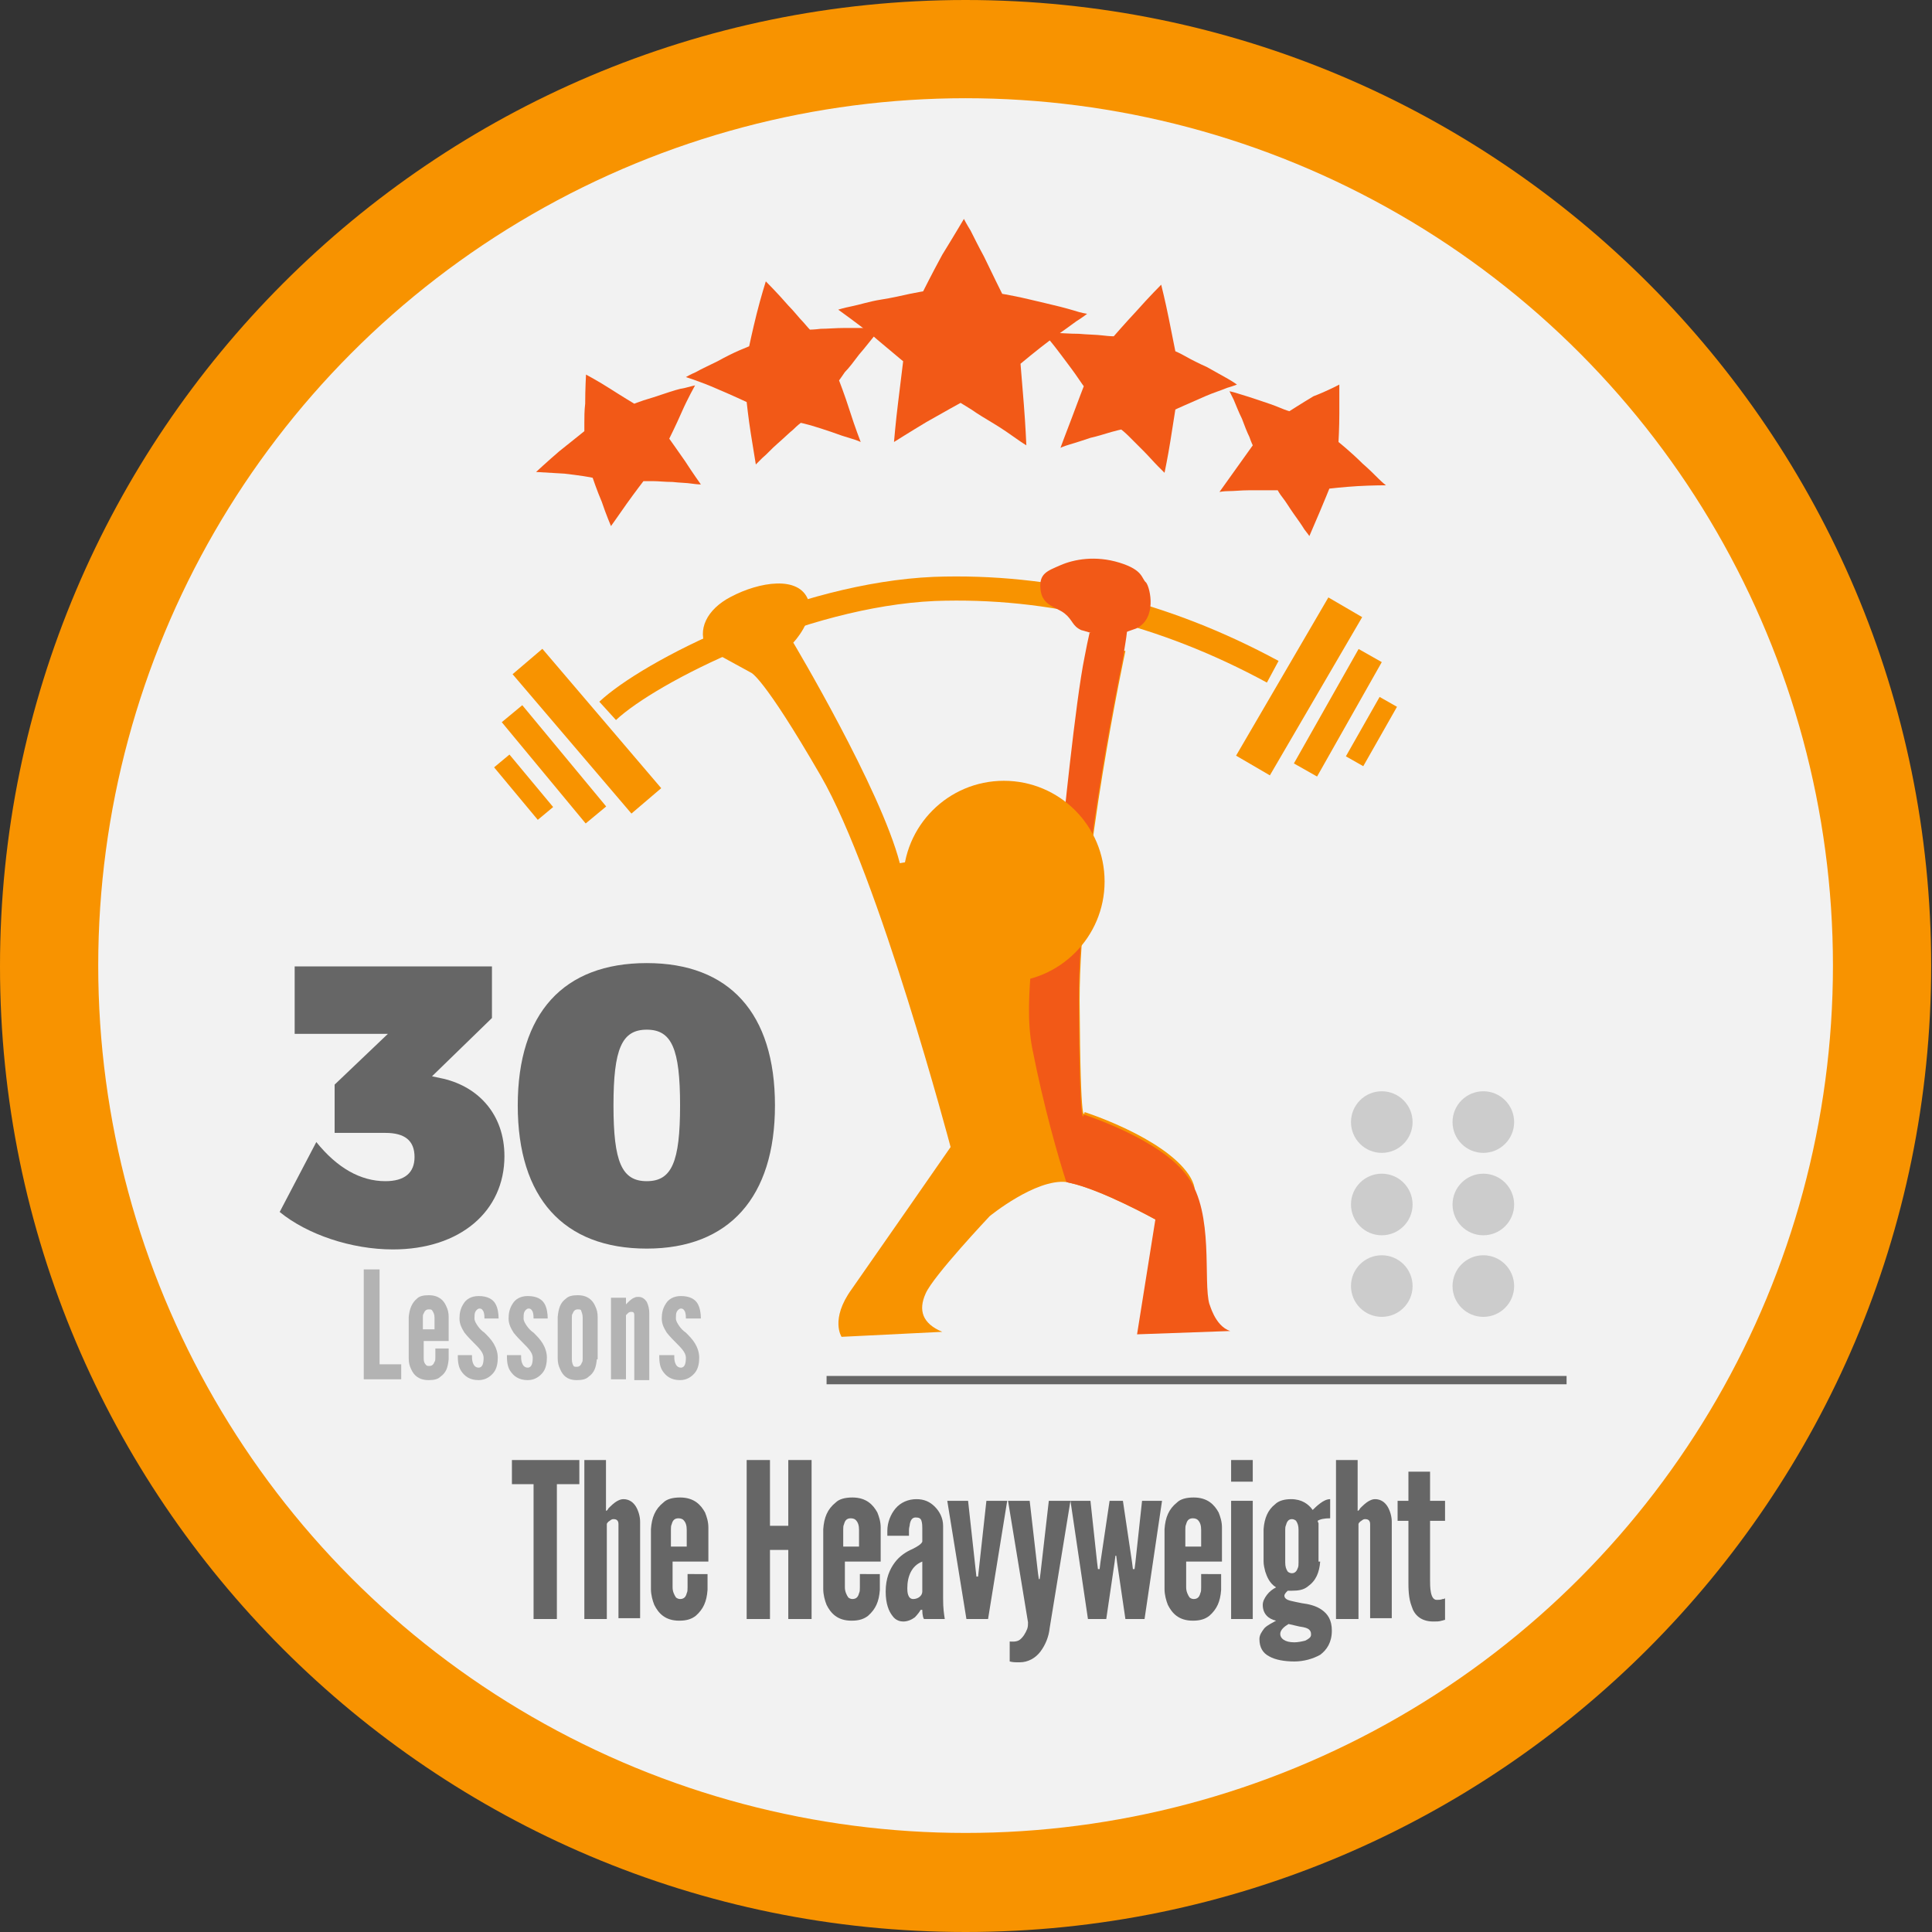 <?xml version="1.0" encoding="utf-8"?>
<!-- Generator: Adobe Illustrator 19.1.0, SVG Export Plug-In . SVG Version: 6.00 Build 0)  -->
<svg version="1.1" id="Layer_1" xmlns="http://www.w3.org/2000/svg" xmlns:xlink="http://www.w3.org/1999/xlink" x="0px" y="0px"
	 viewBox="0 0 232.1 232.1" style="enable-background:new 0 0 232.1 232.1;" xml:space="preserve">
<rect x="0" y="0" width="232.1" height="232.1" fill="#333333" stroke="none"/>
<style type="text/css">
	.st0{fill:#F89300;}
	.st1{fill:#F2F2F2;}
	.st2{fill:#F25917;}
	.st3{fill:#FFFFFF;}
	.st4{fill:#666666;}
	.st5{fill:none;stroke:#666666;stroke-miterlimit:10;}
	.st6{fill:#B3B3B3;}
	.st7{fill:#CCCCCC;}
</style>
<g>
	<path class="st0" d="M116,232.1c-64,0-116-52-116-116S52,0,116,0s116,52,116,116S180,232.1,116,232.1z"/>
	<circle class="st1" cx="116" cy="116" r="104.2"/>
	<g>
		<g>
			<path class="st2" d="M70.4,45c0,0,1.5,0.8,2.9,1.7c1.4,0.9,2.9,1.8,2.9,1.8s0.5-0.2,1.1-0.4c0.7-0.2,1.6-0.5,2.5-0.8
				c0.9-0.3,1.8-0.6,2.5-0.7c0.7-0.2,1.2-0.3,1.2-0.3s-0.9,1.6-1.6,3.2c-0.7,1.6-1.5,3.2-1.5,3.2s1,1.4,1.9,2.7
				c0.9,1.4,1.9,2.8,1.9,2.8s-0.4,0-1.1-0.1c-0.6-0.1-1.5-0.1-2.3-0.2c-0.9,0-1.7-0.1-2.4-0.1c-0.7,0-1.1,0-1.1,0s-1,1.3-2,2.7
				c-0.9,1.3-1.9,2.7-1.9,2.7s-0.6-1.4-1.1-2.9c-0.6-1.4-1.1-2.9-1.1-2.9s-0.4-0.1-1.1-0.2c-0.6-0.1-1.5-0.2-2.3-0.3
				c-1.7-0.1-3.4-0.2-3.4-0.2s1.4-1.3,2.8-2.5c1.5-1.2,3-2.4,3-2.4s0-0.4,0-1c0-0.6,0-1.5,0.1-2.3C70.3,46.8,70.4,45,70.4,45z"/>
		</g>
		<g>
			<path class="st2" d="M92,33.8c0,0,1.4,1.4,2.7,2.9c0.7,0.7,1.3,1.5,1.8,2c0.5,0.6,0.8,0.9,0.8,0.9s0.5,0,1.3-0.1
				c0.8,0,1.8-0.1,2.9-0.1c1.1,0,2.1,0,2.9,0c0.4,0,0.7,0,1,0c0.2,0,0.4,0,0.4,0s-0.3,0.4-0.8,1c-0.5,0.6-1.1,1.4-1.8,2.2
				c-0.6,0.8-1.2,1.6-1.7,2.1c-0.4,0.6-0.7,1-0.7,1s0.7,1.8,1.3,3.7c0.6,1.9,1.3,3.7,1.3,3.7s-0.4-0.2-1.1-0.4
				c-0.7-0.2-1.6-0.5-2.4-0.8c-0.9-0.3-1.8-0.6-2.5-0.8c-0.7-0.2-1.2-0.3-1.2-0.3s-0.4,0.3-0.9,0.8c-0.5,0.4-1.2,1.1-1.9,1.7
				c-0.7,0.6-1.3,1.3-1.8,1.7c-0.5,0.5-0.8,0.8-0.8,0.8s-0.3-1.9-0.6-3.7c-0.3-1.9-0.5-3.8-0.5-3.8s-1.7-0.8-3.6-1.6
				c-1.8-0.8-3.7-1.4-3.7-1.4s0.5-0.3,1.2-0.6c0.7-0.4,1.6-0.8,2.6-1.3c0.9-0.5,1.9-1,2.6-1.3c0.7-0.3,1.2-0.5,1.2-0.5
				s0.4-1.9,0.9-3.9C91.4,35.7,92,33.8,92,33.8z"/>
		</g>
		<g>
			<path class="st2" d="M115.8,26.3c0,0,0.3,0.6,0.8,1.4c0.4,0.8,1,2,1.6,3.1c1.1,2.3,2.2,4.5,2.2,4.5s0.6,0.1,1.6,0.3
				c1,0.2,2.2,0.5,3.5,0.8c1.3,0.3,2.5,0.6,3.5,0.9c0.9,0.3,1.6,0.4,1.6,0.4s-0.5,0.4-1.3,0.9c-0.8,0.6-1.8,1.3-2.8,2
				c-2,1.5-3.9,3.1-3.9,3.1s0.2,2.5,0.4,4.9c0.2,2.5,0.3,4.9,0.3,4.9s-0.5-0.3-1.2-0.8c-0.7-0.5-1.7-1.2-2.7-1.8
				c-1-0.6-2-1.2-2.7-1.7c-0.8-0.5-1.3-0.8-1.3-0.8s-2,1.1-4.1,2.3c-2,1.2-3.9,2.4-3.9,2.4s0.2-2.4,0.5-4.8c0.3-2.4,0.6-4.9,0.6-4.9
				s-0.5-0.4-1.2-1c-0.7-0.6-1.7-1.4-2.6-2.2c-1.9-1.5-4-3-4-3s0.6-0.2,1.6-0.4c1-0.2,2.2-0.6,3.5-0.8c1.3-0.2,2.6-0.5,3.5-0.7
				c1-0.2,1.6-0.3,1.6-0.3s1.1-2.2,2.3-4.4C114.5,28.5,115.8,26.3,115.8,26.3z"/>
		</g>
		<g>
			<path class="st2" d="M139.5,34.2c0,0,0.5,2,0.9,4c0.4,2,0.8,4,0.8,4s0.5,0.2,1.2,0.6c0.7,0.4,1.7,0.9,2.6,1.3
				c0.9,0.5,1.8,1,2.5,1.4c0.7,0.4,1.1,0.7,1.1,0.7s-0.5,0.2-1.2,0.4c-0.7,0.3-1.7,0.6-2.6,1c-0.9,0.4-1.8,0.8-2.5,1.1
				c-0.7,0.3-1.1,0.5-1.1,0.5s-0.3,1.9-0.6,3.8c-0.3,1.9-0.7,3.8-0.7,3.8s-0.3-0.3-0.8-0.8c-0.5-0.5-1.1-1.2-1.7-1.8
				c-0.7-0.7-1.3-1.3-1.8-1.8c-0.5-0.5-0.9-0.8-0.9-0.8s-0.5,0.1-1.2,0.3c-0.7,0.2-1.6,0.5-2.5,0.7c-0.9,0.3-1.8,0.6-2.5,0.8
				c-0.7,0.2-1.1,0.4-1.1,0.4s0.7-1.9,1.4-3.7c0.7-1.9,1.4-3.7,1.4-3.7s-0.3-0.4-0.7-1c-0.4-0.6-1-1.4-1.6-2.2
				c-0.6-0.8-1.2-1.6-1.7-2.2c-0.5-0.6-0.8-1-0.8-1s0.5,0,1.3,0c0.8,0,1.8,0.1,2.9,0.1c1.1,0.1,2.1,0.1,2.9,0.2
				c0.8,0.1,1.3,0.1,1.3,0.1s1.3-1.5,2.7-3C138.1,35.6,139.5,34.2,139.5,34.2z"/>
		</g>
		<g>
			<path class="st2" d="M160.9,46.2c0,0,0,1.8,0,3.5c0,1.7-0.1,3.4-0.1,3.4s1.5,1.2,2.9,2.6c0.7,0.6,1.4,1.3,1.9,1.8
				c0.5,0.5,0.9,0.8,0.9,0.8s-1.7,0-3.4,0.1c-1.7,0.1-3.4,0.3-3.4,0.3s-0.6,1.5-1.2,2.9c-0.6,1.4-1.2,2.8-1.2,2.8s-0.2-0.3-0.6-0.8
				c-0.3-0.5-0.8-1.2-1.3-1.9c-0.5-0.7-0.9-1.4-1.3-1.9c-0.4-0.5-0.6-0.9-0.6-0.9s-0.4,0-1.1,0c-0.7,0-1.5,0-2.4,0
				c-0.9,0-1.7,0.1-2.4,0.1c-0.6,0-1.1,0.1-1.1,0.1s1-1.4,2-2.8c1-1.4,2-2.8,2-2.8s-0.2-0.4-0.4-1c-0.3-0.6-0.6-1.4-0.9-2.2
				c-0.4-0.8-0.7-1.6-1-2.3c-0.3-0.6-0.5-1-0.5-1s0.5,0.1,1.1,0.3c0.7,0.2,1.6,0.5,2.5,0.8c0.9,0.3,1.8,0.6,2.5,0.9
				c0.7,0.3,1.1,0.4,1.1,0.4s1.4-0.9,2.9-1.8C159.4,47,160.9,46.2,160.9,46.2z"/>
		</g>
	</g>
	<g>
		<g>
			<path class="st0" d="M74,86.5l-2-2.2c5.2-4.9,23.7-14.3,40.2-15c0,0,0,0,0,0c14.1-0.5,28.1,2.9,41.4,10.1l-1.4,2.6
				c-12.9-7-26.3-10.3-39.9-9.8c0,0,0,0,0,0C96.7,72.9,78.8,82,74,86.5z"/>
		</g>
		<g>
			<g>
				<g>
					
						<rect x="153.6" y="71.5" transform="matrix(0.864 0.504 -0.504 0.864 62.909 -67.419)" class="st0" width="4.7" height="22"/>
				</g>
			</g>
			<g>
				<g>
					
						<rect x="159.1" y="77.8" transform="matrix(0.87 0.492 -0.492 0.87 63.076 -67.995)" class="st0" width="3.2" height="15.8"/>
				</g>
			</g>
			<g>
				<g>
					
						<rect x="163.5" y="83.7" transform="matrix(0.87 0.494 -0.494 0.87 64.841 -69.862)" class="st0" width="2.4" height="8.2"/>
				</g>
			</g>
		</g>
		<g>
			<g>
				<g>
					
						<rect x="68.1" y="76.9" transform="matrix(-0.761 0.649 -0.649 -0.761 181.167 109.011)" class="st0" width="4.7" height="22"/>
				</g>
			</g>
			<g>
				<g>
					
						<rect x="64.9" y="84" transform="matrix(-0.77 0.638 -0.638 -0.77 176.389 120.158)" class="st0" width="3.2" height="15.8"/>
				</g>
			</g>
			<g>
				<g>
					
						<rect x="61.7" y="90.5" transform="matrix(-0.769 0.64 -0.64 -0.769 171.819 127.061)" class="st0" width="2.4" height="8.2"/>
				</g>
			</g>
		</g>
		<g>
			<path class="st3" d="M120.2,128.3c-0.1-0.4-0.1-0.8-0.1-1.1C120.1,127.6,120.2,127.9,120.2,128.3z"/>
		</g>
		<g>
			<path class="st0" d="M138.8,146.5c0,0-6.5-3.6-10.3-4.4c-0.1,0-0.3-0.1-0.4-0.1c-3.7-0.4-9.2,4.1-9.2,4.1s-6.8,7.2-7.7,9.3
				c-0.9,2-0.4,3.6,2,4.6l-12.1,0.6c0,0-1.4-2.1,1.2-5.7c2.6-3.7,11.9-17.1,11.9-17.1s-8.6-32.5-15.6-44.6
				c-7-12.1-8.4-12.4-8.4-12.4l-5.3-2.9c-1.2-2.2,0-4.7,2.9-6.2c3.4-1.8,8.2-2.6,9.3,0.4c0.8,2.4-1.8,5.1-1.8,5.1
				s10.5,17.6,12.8,26.5l17-2.9l2.7-0.5c0,0,1.8-18.8,3-22.6l4.4,0.5c0,0-5.5,25.5-5.5,42c0.1,16.5,0.6,13.4,0.6,13.4
				s9.4,3,12.5,7.5C145.8,145.6,138.8,146.5,138.8,146.5z"/>
		</g>
		<g>
			<path class="st2" d="M147.8,159.9l-11.2,0.4l2.2-13.8c0,0-6.5-3.6-10.3-4.4c-0.1,0-0.3-0.1-0.4-0.1c-1-3.1-2.7-9-4.1-16.1
				c-1.2-6.4,0.8-13.7,0.9-25l2.7-0.5c0,0,1.6-16.2,2.7-21.5c0.2-1.1,0.4-2,0.6-2.9c1.1,0,3.3-0.1,4.5-0.2c-0.1,1-0.3,2-0.5,3.3
				c-0.8,4-5.4,26.4-5.3,41.4c0.1,16.5,0.6,13.4,0.6,13.4s9.4,3,12.5,7.5c3.2,4.4,1.8,12.6,2.6,15.3
				C145.3,156.5,145.9,159.3,147.8,159.9z"/>
		</g>
		<g>
			<circle class="st0" cx="120.6" cy="105.9" r="12.1"/>
		</g>
		<g>
			<path class="st2" d="M136.5,75.5l-1.7,0.6c-1.2,0.1-1.9,0.2-3,0.1c-0.3,0-1.8-0.5-1.9-0.5c-1.1-0.5-1-1.2-2-2
				c-1-0.8-2.7-0.9-2.9-2.9c-0.2-1.9,0.8-2.2,2.4-2.9c1.6-0.7,4.2-1.2,7.1-0.3c2.9,0.9,2.6,1.9,3.2,2.4
				C138.2,70.7,139,74.3,136.5,75.5z"/>
		</g>
	</g>
	<g>
		<g>
			<path class="st4" d="M53.3,129.6c4.2,1,7.3,4.3,7.3,9.3c0,6.6-5.3,11.2-13.4,11.2c-5,0-10.3-1.8-13.6-4.5l4.4-8.4
				c2.5,3.1,5.3,4.7,8.3,4.7c2.3,0,3.5-1,3.5-2.9c0-2-1.2-2.9-3.5-2.9h-6.1v-5.8l6.4-6.1H35.4v-8.1h23.7v6.2l-7.2,7L53.3,129.6z"/>
			<path class="st4" d="M93.1,132.8c0,11-5.5,17.2-15.4,17.2c-10,0-15.5-6.1-15.5-17.2s5.5-17.1,15.5-17.1
				C87.6,115.7,93.1,121.7,93.1,132.8z M73.7,132.8c0,6.8,1,9.1,4,9.1c3,0,4-2.3,4-9.1c0-6.8-1-9.1-4-9.1
				C74.7,123.7,73.7,126,73.7,132.8z"/>
		</g>
	</g>
	<line class="st5" x1="99.3" y1="165.8" x2="188.2" y2="165.8"/>
	<g>
		<path class="st6" d="M43.7,152.5h1.9v11.4h2.6v1.8h-4.5V152.5z"/>
		<path class="st6" d="M53.9,162.2v1.1c-0.1,1-0.3,1.6-1,2.1c-0.3,0.3-0.8,0.4-1.4,0.4c-1.2,0-1.8-0.6-2.1-1.3
			c-0.2-0.4-0.3-0.8-0.3-1.3v-5c0.1-1,0.4-1.7,1-2.2c0.3-0.3,0.8-0.4,1.4-0.4c1.2,0,1.8,0.6,2.1,1.3c0.2,0.4,0.3,0.8,0.3,1.3v2.9h-3
			v2.1c0,0.4,0.1,0.6,0.3,0.8c0.1,0.1,0.2,0.1,0.4,0.1c0.3,0,0.5-0.2,0.6-0.5c0.1-0.1,0.1-0.3,0.1-0.5v-1.1H53.9z M50.9,159.7h1.3
			v-1.4c0-0.4-0.1-0.6-0.3-0.9c-0.1-0.1-0.2-0.1-0.4-0.1c-0.3,0-0.5,0.2-0.6,0.5c-0.1,0.1-0.1,0.3-0.1,0.5V159.7z"/>
		<path class="st6" d="M58.2,158.4c0-0.2,0-0.5-0.1-0.8c-0.1-0.2-0.2-0.4-0.5-0.4c-0.2,0-0.4,0.2-0.5,0.4c-0.1,0.2-0.1,0.5-0.1,0.8
			c0,0.3,0.2,0.6,0.4,0.9c0.2,0.3,0.5,0.6,0.8,0.8c0.4,0.4,0.8,0.8,1.1,1.3c0.3,0.5,0.5,1.1,0.5,1.7c0,0.6-0.1,1.3-0.5,1.8
			c-0.4,0.5-1,0.9-1.8,0.9c-1.1,0-1.7-0.5-2.1-1.1c-0.4-0.6-0.4-1.4-0.4-1.9h1.7c0,0.3,0,0.6,0.1,0.9c0.1,0.3,0.3,0.6,0.7,0.6
			c0.5,0,0.6-0.6,0.6-1.2c0-0.6-0.6-1.2-1.1-1.7c-0.4-0.4-0.8-0.8-1.2-1.3c-0.3-0.5-0.6-1-0.6-1.7c0-0.6,0.1-1.2,0.5-1.8
			c0.3-0.5,0.9-0.9,1.8-0.9c1.1,0,1.7,0.4,2,0.9c0.3,0.5,0.4,1.2,0.4,1.8H58.2z"/>
		<path class="st6" d="M64.1,158.4c0-0.2,0-0.5-0.1-0.8c-0.1-0.2-0.2-0.4-0.5-0.4c-0.2,0-0.4,0.2-0.5,0.4c-0.1,0.2-0.1,0.5-0.1,0.8
			c0,0.3,0.2,0.6,0.4,0.9c0.2,0.3,0.5,0.6,0.8,0.8c0.4,0.4,0.8,0.8,1.1,1.3c0.3,0.5,0.5,1.1,0.5,1.7c0,0.6-0.1,1.3-0.5,1.8
			c-0.4,0.5-1,0.9-1.8,0.9c-1.1,0-1.7-0.5-2.1-1.1c-0.4-0.6-0.4-1.4-0.4-1.9h1.7c0,0.3,0,0.6,0.1,0.9c0.1,0.3,0.3,0.6,0.7,0.6
			c0.5,0,0.6-0.6,0.6-1.2c0-0.6-0.6-1.2-1.1-1.7c-0.4-0.4-0.8-0.8-1.2-1.3c-0.3-0.5-0.6-1-0.6-1.7c0-0.6,0.1-1.2,0.5-1.8
			c0.3-0.5,0.9-0.9,1.8-0.9c1.1,0,1.7,0.4,2,0.9c0.3,0.5,0.4,1.2,0.4,1.8H64.1z"/>
		<path class="st6" d="M71.7,163.3c-0.1,1-0.3,1.6-1,2.1c-0.3,0.3-0.8,0.4-1.4,0.4c-1.2,0-1.7-0.6-2-1.3c-0.2-0.4-0.3-0.8-0.3-1.3
			v-5c0.1-1,0.3-1.7,1-2.2c0.3-0.3,0.8-0.4,1.4-0.4c1.2,0,1.8,0.6,2.1,1.3c0.2,0.4,0.3,0.8,0.3,1.3V163.3z M70,158.3
			c0-0.4-0.1-0.6-0.2-0.9c-0.1-0.1-0.2-0.1-0.4-0.1c-0.3,0-0.5,0.2-0.6,0.5c-0.1,0.1-0.1,0.3-0.1,0.5v5c0,0.4,0.1,0.6,0.2,0.8
			c0.1,0.1,0.2,0.1,0.4,0.1c0.3,0,0.5-0.2,0.6-0.5c0.1-0.1,0.1-0.3,0.1-0.5V158.3z"/>
		<path class="st6" d="M75.2,165.7h-1.8v-9.8h1.8v0.8c0,0,0.1-0.1,0.2-0.2c0.2-0.2,0.5-0.5,0.8-0.6c0.2-0.1,0.3-0.1,0.5-0.1
			c0.5,0,0.8,0.3,1,0.6c0.2,0.4,0.3,0.9,0.3,1.3v8.1h-1.8v-7.8c0-0.4-0.2-0.4-0.4-0.4c-0.2,0-0.3,0.1-0.4,0.2
			c-0.1,0.1-0.1,0.1-0.2,0.2V165.7z"/>
		<path class="st6" d="M82.4,158.4c0-0.2,0-0.5-0.1-0.8c-0.1-0.2-0.2-0.4-0.5-0.4c-0.2,0-0.4,0.2-0.5,0.4c-0.1,0.2-0.1,0.5-0.1,0.8
			c0,0.3,0.2,0.6,0.4,0.9c0.2,0.3,0.5,0.6,0.8,0.8c0.4,0.4,0.8,0.8,1.1,1.3c0.3,0.5,0.5,1.1,0.5,1.7c0,0.6-0.1,1.3-0.5,1.8
			c-0.4,0.5-1,0.9-1.8,0.9c-1.1,0-1.7-0.5-2.1-1.1c-0.4-0.6-0.4-1.4-0.4-1.9H81c0,0.3,0,0.6,0.1,0.9c0.1,0.3,0.3,0.6,0.7,0.6
			c0.5,0,0.6-0.6,0.6-1.2c0-0.6-0.6-1.2-1.1-1.7c-0.4-0.4-0.8-0.8-1.2-1.3c-0.3-0.5-0.6-1-0.6-1.7c0-0.6,0.1-1.2,0.5-1.8
			c0.3-0.5,0.9-0.9,1.8-0.9c1.1,0,1.7,0.4,2,0.9c0.3,0.5,0.4,1.2,0.4,1.8H82.4z"/>
	</g>
	<g>
		<circle class="st7" cx="178.2" cy="134.8" r="3.7"/>
		<circle class="st7" cx="178.2" cy="144.7" r="3.7"/>
		<circle class="st7" cx="178.2" cy="154.5" r="3.7"/>
		<circle class="st7" cx="166" cy="134.8" r="3.7"/>
		<circle class="st7" cx="166" cy="144.7" r="3.7"/>
		<circle class="st7" cx="166" cy="154.5" r="3.7"/>
	</g>
	<g>
		<path class="st4" d="M61.5,178.3v-2.9h8.1v2.9h-2.7v16.2h-2.8v-16.2H61.5z"/>
		<path class="st4" d="M72.8,194.5h-2.6v-19.1h2.6v6.1c0.1,0,0.2-0.1,0.3-0.3c0.3-0.3,0.7-0.7,1.1-0.9c0.2-0.1,0.4-0.2,0.7-0.2
			c0.7,0,1.2,0.4,1.5,0.9c0.3,0.5,0.5,1.2,0.5,1.8v11.6h-2.6v-11.3c0-0.5-0.3-0.6-0.6-0.6c-0.3,0-0.4,0.2-0.6,0.3
			c-0.1,0.1-0.2,0.2-0.2,0.3V194.5z"/>
		<path class="st4" d="M85,189.4v1.6c-0.1,1.4-0.5,2.3-1.4,3.1c-0.5,0.4-1.1,0.6-2,0.6c-1.7,0-2.5-0.9-3-1.9
			c-0.2-0.5-0.4-1.2-0.4-1.9v-7.2c0.1-1.4,0.5-2.4,1.5-3.2c0.4-0.4,1.1-0.6,2-0.6c1.7,0,2.5,0.9,3,1.8c0.2,0.5,0.4,1.1,0.4,1.8v4.1
			h-4.3v3.1c0,0.5,0.2,0.9,0.4,1.2c0.1,0.1,0.3,0.2,0.5,0.2c0.5,0,0.7-0.3,0.8-0.7c0.1-0.2,0.1-0.4,0.1-0.7v-1.6H85z M80.6,185.8
			h1.9v-2c0-0.5-0.1-0.9-0.4-1.2c-0.1-0.1-0.3-0.2-0.6-0.2c-0.5,0-0.7,0.3-0.8,0.7c-0.1,0.2-0.1,0.4-0.1,0.7V185.8z"/>
		<path class="st4" d="M94.7,186.2h-2.2v8.3h-2.8v-19.1h2.8v7.9h2.2v-7.9h2.8v19.1h-2.8V186.2z"/>
		<path class="st4" d="M105.7,189.4v1.6c-0.1,1.4-0.5,2.3-1.4,3.1c-0.5,0.4-1.1,0.6-2,0.6c-1.7,0-2.5-0.9-3-1.9
			c-0.2-0.5-0.4-1.2-0.4-1.9v-7.2c0.1-1.4,0.5-2.4,1.5-3.2c0.4-0.4,1.1-0.6,2-0.6c1.7,0,2.5,0.9,3,1.8c0.2,0.5,0.4,1.1,0.4,1.8v4.1
			h-4.3v3.1c0,0.5,0.2,0.9,0.4,1.2c0.1,0.1,0.3,0.2,0.5,0.2c0.5,0,0.7-0.3,0.8-0.7c0.1-0.2,0.1-0.4,0.1-0.7v-1.6H105.7z
			 M101.3,185.8h1.9v-2c0-0.5-0.1-0.9-0.4-1.2c-0.1-0.1-0.3-0.2-0.6-0.2c-0.5,0-0.7,0.3-0.8,0.7c-0.1,0.2-0.1,0.4-0.1,0.7V185.8z"/>
		<path class="st4" d="M110.8,183.6c0-0.2,0-0.6-0.1-0.9c-0.1-0.3-0.3-0.4-0.7-0.4c-0.4,0-0.6,0.3-0.7,0.8c0,0.2-0.1,0.4-0.1,0.7
			c0,0.2,0,0.5,0,0.7h-2.6v-0.6c0-1,0.4-2,1-2.7s1.5-1.1,2.5-1.1c0.9,0,1.6,0.3,2.2,0.9c0.6,0.6,1,1.4,1,2.3v8.7
			c0,1.3,0.1,1.8,0.2,2.5H111c-0.2-0.3-0.2-1-0.2-1.1h-0.2c-0.1,0.2-0.4,0.6-0.7,0.9c-0.4,0.3-0.9,0.5-1.4,0.5
			c-0.3,0-0.9-0.1-1.3-0.7c-0.4-0.5-0.8-1.4-0.8-2.9c0-1.6,0.5-2.7,1.1-3.5s1.4-1.3,2.1-1.6c0.6-0.3,1.1-0.6,1.2-0.9V183.6z
			 M110.8,187.6c-1.3,0.5-1.8,1.8-1.8,3.2c0,0.2,0,0.5,0.1,0.8c0.1,0.3,0.3,0.5,0.6,0.5c0.6,0,1.1-0.4,1.1-0.9V187.6z"/>
		<path class="st4" d="M116.1,194.5l-2.3-14.2h2.5l0.9,8.2l0.1,0.9h0.2l0.1-0.9l0.9-8.2h2.5l-2.3,14.2H116.1z"/>
		<path class="st4" d="M121.1,197.2c0,0,0.1,0,0.2,0c0.1,0,0.8,0.1,1.2-0.2c0.4-0.3,0.7-0.8,0.9-1.3c0.1-0.3,0.1-0.5,0.1-0.8
			l-2.4-14.6h2.6l1,8.7l0.1,0.7h0.1l0.1-0.7l1-8.7h2.6l-2.5,15.3c-0.1,1-0.5,2-1.1,2.8s-1.5,1.3-2.5,1.3c-0.1,0-0.2,0-0.3,0
			c-0.2,0-0.5,0-0.9-0.1V197.2z"/>
		<path class="st4" d="M135.2,194.5l-1-6.8l-0.1-0.8h-0.1l-0.1,0.8l-1,6.8h-2.2l-2.1-14.2h2.4l0.8,7.4l0.1,0.8h0.2l0.1-0.8l1.1-7.4
			h1.6l1.1,7.4l0.1,0.8h0.2l0.1-0.8l0.8-7.4h2.4l-2.1,14.2H135.2z"/>
		<path class="st4" d="M146.7,189.4v1.6c-0.1,1.4-0.5,2.3-1.4,3.1c-0.5,0.4-1.1,0.6-2,0.6c-1.7,0-2.5-0.9-3-1.9
			c-0.2-0.5-0.4-1.2-0.4-1.9v-7.2c0.1-1.4,0.5-2.4,1.5-3.2c0.4-0.4,1.1-0.6,2-0.6c1.7,0,2.5,0.9,3,1.8c0.2,0.5,0.4,1.1,0.4,1.8v4.1
			h-4.3v3.1c0,0.5,0.2,0.9,0.4,1.2c0.1,0.1,0.3,0.2,0.5,0.2c0.5,0,0.7-0.3,0.8-0.7c0.1-0.2,0.1-0.4,0.1-0.7v-1.6H146.7z
			 M142.4,185.8h1.9v-2c0-0.5-0.1-0.9-0.4-1.2c-0.1-0.1-0.3-0.2-0.6-0.2c-0.5,0-0.7,0.3-0.8,0.7c-0.1,0.2-0.1,0.4-0.1,0.7V185.8z"/>
		<path class="st4" d="M147.9,175.4h2.6v2.6h-2.6V175.4z M147.9,194.5v-14.2h2.6v14.2H147.9z"/>
		<path class="st4" d="M158.6,187.6c-0.1,1.3-0.5,2.3-1.5,3c-0.5,0.4-1.1,0.5-1.9,0.5c-0.1,0-0.2,0-0.2,0c-0.1,0-0.2,0-0.3,0
			c-0.2,0.2-0.4,0.4-0.4,0.6c0,0.3,0.3,0.5,0.7,0.6c0.4,0.1,0.9,0.2,1.4,0.3c0.8,0.1,1.7,0.3,2.4,0.8c0.7,0.5,1.2,1.2,1.2,2.5
			c0,1.4-0.6,2.3-1.4,2.9c-0.9,0.5-2,0.8-3.1,0.8c-1.2,0-2.3-0.2-3-0.6c-0.8-0.4-1.2-1.1-1.2-2.1c0-0.5,0.3-0.9,0.6-1.3
			c0.4-0.4,0.9-0.6,1.4-0.9c-0.9-0.2-1.6-0.8-1.6-1.9c0-0.4,0.2-0.8,0.5-1.2c0.3-0.4,0.7-0.7,1.1-0.9c-0.8-0.5-1.1-1.3-1.3-1.9
			c-0.1-0.4-0.2-0.8-0.2-1.2v-3.9c0.1-1.3,0.5-2.3,1.4-3c0.4-0.4,1.1-0.6,1.9-0.6c1.3,0,2.1,0.6,2.6,1.3c0.2-0.2,0.5-0.5,0.9-0.8
			c0.4-0.3,0.8-0.5,1.2-0.5v2.3c-0.7,0-1.2,0.1-1.5,0.3c0,0.1,0.1,0.3,0.1,0.3c0,0.1,0,0.2,0,0.3c0,0.1,0,0.2,0,0.3V187.6z
			 M154.8,195.1c-0.5,0.3-1,0.7-1,1.2c0,0.5,0.5,1,1.7,1c0.4,0,0.9-0.1,1.3-0.2c0.4-0.2,0.7-0.4,0.7-0.7c0-0.2,0-0.4-0.2-0.6
			c-0.2-0.2-0.5-0.3-1.2-0.4L154.8,195.1z M156,183.8c0-0.5-0.1-0.8-0.3-1.1c-0.1-0.1-0.3-0.2-0.5-0.2c-0.4,0-0.6,0.3-0.7,0.7
			c-0.1,0.2-0.1,0.4-0.1,0.6v3.9c0,0.5,0.1,0.8,0.3,1.1c0.1,0.1,0.3,0.2,0.5,0.2c0.4,0,0.6-0.3,0.7-0.6c0.1-0.2,0.1-0.4,0.1-0.7
			V183.8z"/>
		<path class="st4" d="M163.1,194.5h-2.6v-19.1h2.6v6.1c0.1,0,0.2-0.1,0.3-0.3c0.3-0.3,0.7-0.7,1.1-0.9c0.2-0.1,0.4-0.2,0.7-0.2
			c0.7,0,1.2,0.4,1.5,0.9c0.3,0.5,0.5,1.2,0.5,1.8v11.6h-2.6v-11.3c0-0.5-0.3-0.6-0.6-0.6c-0.3,0-0.4,0.2-0.6,0.3
			c-0.1,0.1-0.2,0.2-0.2,0.3V194.5z"/>
		<path class="st4" d="M171.8,176.8v3.5h1.8v2.4h-1.8v7.1c0,0.4,0,1,0.1,1.5c0.1,0.5,0.3,0.9,0.7,0.9c0.2,0,0.5,0,0.7-0.1
			c0.1,0,0.2,0,0.3-0.1v2.6c-0.1,0-0.3,0.1-0.4,0.1c-0.3,0.1-0.6,0.1-1,0.1c-1.5,0-2.3-0.8-2.6-1.8c-0.4-1-0.4-2.2-0.4-3v-7.3h-1.3
			v-2.4h1.3v-3.5H171.8z"/>
	</g>
</g>
</svg>
